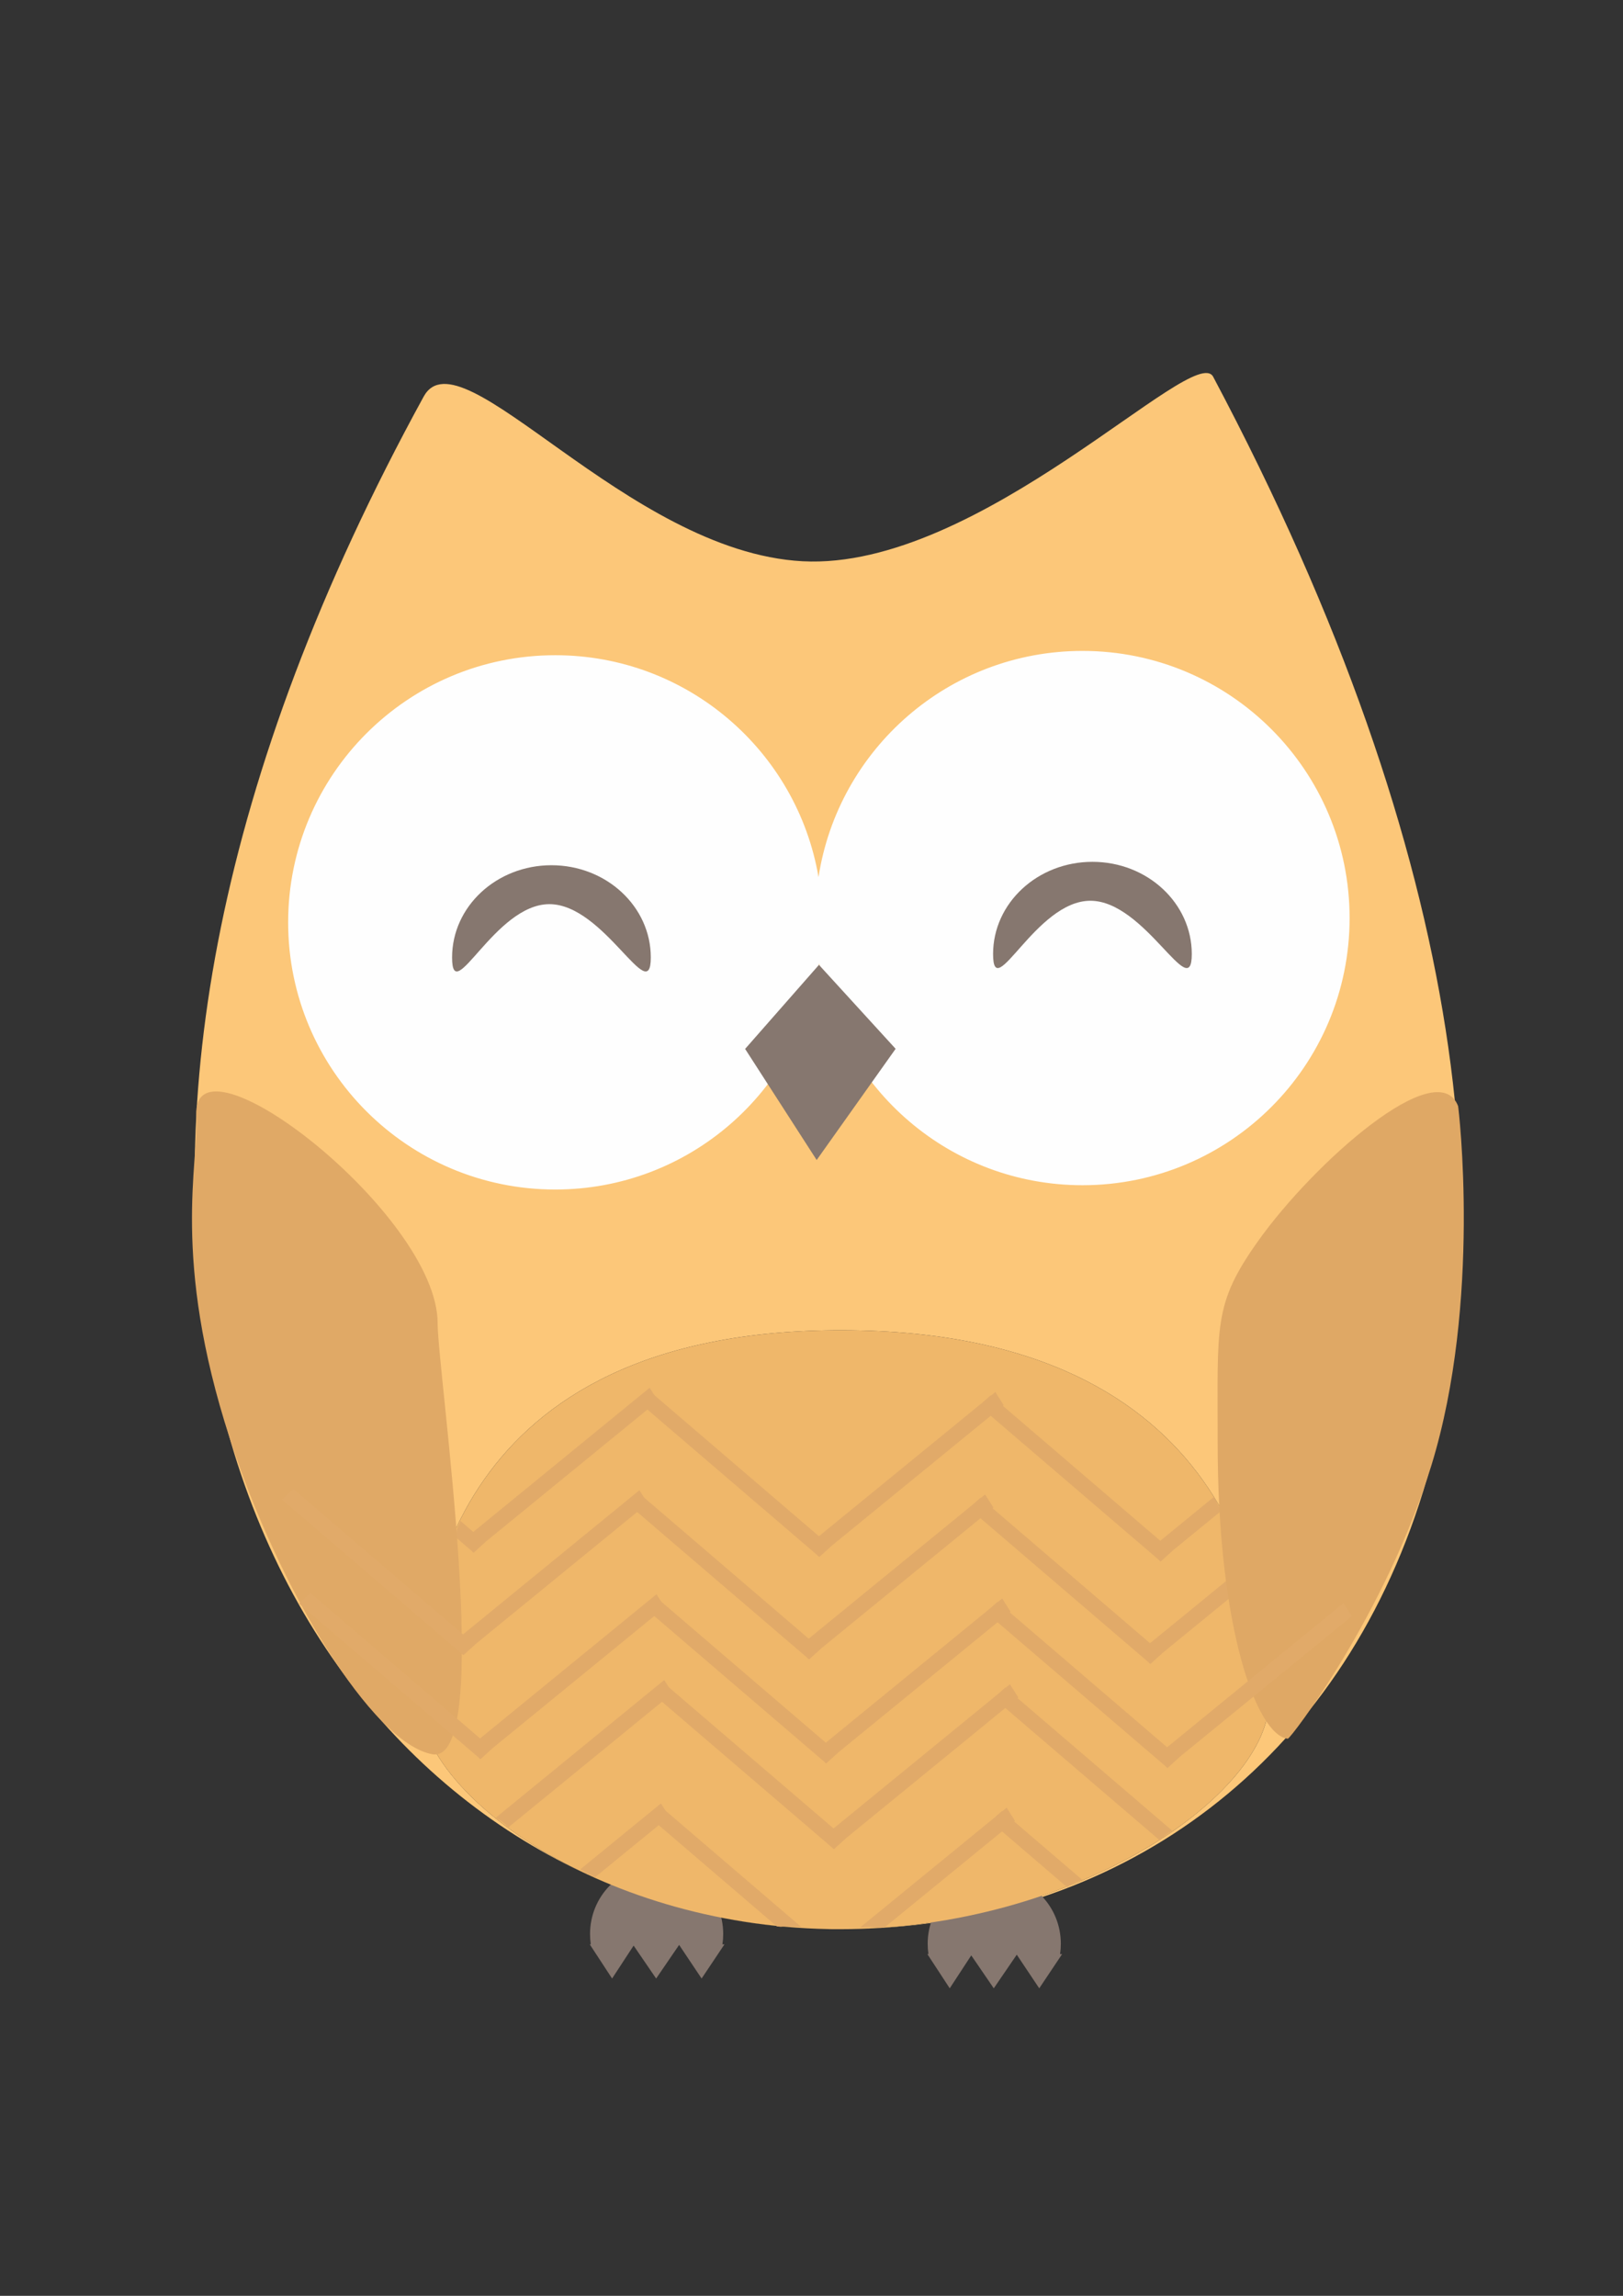 <?xml version="1.0" encoding="UTF-8"?>
<!DOCTYPE svg PUBLIC "-//W3C//DTD SVG 1.1//EN" "http://www.w3.org/Graphics/SVG/1.1/DTD/svg11.dtd">
<!-- Creator: CorelDRAW 2019 (64-Bit) -->
<svg xmlns="http://www.w3.org/2000/svg" xml:space="preserve" width="210mm" height="297mm" version="1.1" style="shape-rendering:geometricPrecision; text-rendering:geometricPrecision; image-rendering:optimizeQuality; fill-rule:evenodd; clip-rule:evenodd"
viewBox="0 0 21000 29700"
 xmlns:xlink="http://www.w3.org/1999/xlink"
 xmlns:xodm="http://www.corel.com/coreldraw/odm/2003">
 <rect x="0" y="0" width="21000" height="29700" fill="#333333" stroke="none"/>
 <defs>
  <style type="text/css">
   <![CDATA[
    .fil3 {fill:#FEFEFE}
    .fil1 {fill:#86776F}
    .fil6 {fill:#DFA865}
    .fil5 {fill:#E0A966}
    .fil4 {fill:#E1AA69}
    .fil2 {fill:#EFB76A}
    .fil0 {fill:#FCC779}
   ]]>
  </style>
 </defs>
 <g id="Warstwa_x0020_1">
  <path class="fil0" d="M15697.48 4874.52c6684.76,12593.86 1860.37,20024.22 -4750.2,20081.97 2998.93,-29.3 5472.61,-1741.3 5472.61,-2956.8 0,-1226.02 -446.46,-4781.51 -5519.94,-4791.03 -5073.49,-9.52 -5466.95,3565.01 -5466.95,4791.03 0,735.38 864.51,1652.54 2211.1,2268.86 -4779.55,-2156.56 -7589.19,-9231.47 -2162.06,-19138.31 476.21,-869.33 2625.1,2009.49 4902.42,2130.46 2300.02,122.17 5067.98,-2847.86 5313.02,-2386.18zm-4863.2 20082.37c-30.76,0.15 -61.36,0.75 -92.22,0.3 -44.73,-0.65 -89.21,-3.05 -133.84,-4.46 74.93,2.46 150.32,3.81 226.06,4.16zm-260.17 -5.26c-489.69,-17.38 -972.71,-80.09 -1444.42,-186.49 456.28,102.14 940.55,167.86 1444.42,186.49zm-1478.63 -194.25c-64.97,-14.98 -129.79,-30.5 -194.35,-47.13 64.21,16.43 128.98,32.2 194.35,47.13z"/>
  <path class="fil1" d="M12864.7 24264.59c475.77,0 861.46,394.61 861.46,881.34 0,45.49 -3.35,90.12 -9.86,133.7l26.29 0 -147.91 221.2 -147.87 221.15 -147.92 -221.15 -142.96 -213.89 -146.21 213.89 -151.28 221.15 -151.22 -221.15 -140.1 -204.87 -133.95 204.87 -144.61 221.15 -144.61 -221.15 -144.61 -221.2 13.77 0c-6.51,-43.58 -9.87,-88.21 -9.87,-133.7 0,-486.73 385.7,-881.34 861.46,-881.34z"/>
  <path class="fil1" d="M8496.04 24138.01c475.77,0 861.46,394.61 861.46,881.35 0,45.48 -3.35,90.11 -9.86,133.69l26.29 0 -147.91 221.2 -147.87 221.15 -147.92 -221.15 -142.96 -213.89 -146.21 213.89 -151.28 221.15 -151.22 -221.15 -140.11 -204.87 -133.94 204.87 -144.61 221.15 -144.61 -221.15 -144.61 -221.2 13.77 0c-6.51,-43.58 -9.87,-88.21 -9.87,-133.69 0,-486.74 385.7,-881.35 861.46,-881.35z"/>
  <path class="fil2" d="M10899.95 17208.66c5073.48,9.52 5519.94,3565.01 5519.94,4791.03 0,1226.02 -2516.65,2957.5 -5550.6,2957.5 -3033.94,0 -5436.29,-1731.48 -5436.29,-2957.5 0,-1226.02 393.46,-4800.55 5466.95,-4791.03z"/>
  <path class="fil3" d="M7184.42 8476.3c1709.04,0 3128.11,1240.64 3406.37,2870.34 255.06,-1657.05 1687.15,-2926.04 3415.63,-2926.04 1908.71,0 3456.06,1547.35 3456.06,3456.05 0,1908.71 -1547.35,3456.06 -3456.06,3456.06 -1709.04,0 -3128.11,-1240.64 -3406.37,-2870.34 -255.06,1657.05 -1687.15,2926.04 -3415.63,2926.04 -1908.71,0 -3456.06,-1547.35 -3456.06,-3456.05 0,-1908.71 1547.35,-3456.06 3456.06,-3456.06z"/>
  <polygon class="fil1" points="9641.07,13569.37 10596.35,12481.95 11588.44,13568.02 10566.89,15006.72 "/>
  <path class="fil1" d="M7135.13 11193.12c709.98,0 1285.53,534.01 1285.53,1192.76 0,658.74 -602.04,-689.2 -1312.03,-689.2 -709.98,0 -1259.03,1347.94 -1259.03,689.2 0,-658.75 575.54,-1192.76 1285.53,-1192.76z"/>
  <path class="fil1" d="M14135.01 11149.14c709.98,0 1285.52,534.01 1285.52,1192.76 0,658.74 -602.04,-689.2 -1312.02,-689.2 -709.99,0 -1259.03,1347.94 -1259.03,689.2 0,-658.75 575.54,-1192.76 1285.53,-1192.76z"/>
  <path class="fil4" d="M3928.25 17937.19l1859.48 1593.04c-15.74,19.28 -25.9,47.27 -25.9,85.33 0,19.24 -25.15,49.31 -43.18,107.43 -0.95,3.06 -1.8,6.07 -2.61,9.07l-1936.31 -1658.86 148.52 -136.01zm2028.89 1738.17l320.89 274.91 -148.52 136.01 -249.07 -213.38c39.98,-39.69 18.41,-70.85 43.34,-122.42 16.07,-33.24 27.44,-47.55 33.36,-75.12z"/>
  <path class="fil5" d="M5662.46 17117.45c0,634.69 749.96,5725.01 -69.72,5576.19 -775.01,-140.7 -1983.95,-2127.65 -2620.75,-4089.3 -756.92,-2331.47 -398.52,-3555.99 -431.88,-4170.86 -64.47,-1186.84 3122.35,1273.81 3122.35,2683.97z"/>
  <rect class="fil4" transform="matrix(3.123 -2.552 -1.744 -2.756 6117.37 20081.2)" width="767.29" height="61.74"/>
  <rect class="fil4" transform="matrix(3.062 2.624 2.406 -2.203 8252.71 18128.4)" width="767.29" height="61.74"/>
  <rect class="fil4" transform="matrix(3.123 -2.552 -1.744 -2.756 10590.4 20136.4)" width="767.29" height="61.74"/>
  <rect class="fil4" transform="matrix(3.062 2.624 2.406 -2.203 12669.2 18187.2)" width="767.29" height="61.74"/>
  <path class="fil4" d="M14899.2 20025.05l809.1 -661.16c1.48,3.9 3.18,7.74 5.13,11.51 8.15,20.8 17.98,37.82 28.88,51.52 2.87,18.7 11.08,36.85 24.88,52.03 6.88,8.76 18.95,37.67 39.18,62.97l-799.49 653.31 -107.68 -170.18zm1031.57 -661.83c-2.82,-20.32 -12.2,-42 -30.13,-63.73 -0.03,-0.04 -14.21,-34.62 -42.9,-57.73l1437.42 -1174.6 107.68 170.18 -1439.52 1176.32c-8.88,-17.15 -19.84,-34.72 -32.55,-50.44z"/>
  <rect class="fil4" transform="matrix(3.062 2.624 2.406 -2.203 3647.17 19398.5)" width="767.29" height="61.74"/>
  <rect class="fil4" transform="matrix(3.123 -2.552 -1.744 -2.756 5984.83 21406.5)" width="767.29" height="61.74"/>
  <rect class="fil4" transform="matrix(3.062 2.624 2.406 -2.203 8120.17 19453.7)" width="767.29" height="61.74"/>
  <rect class="fil4" transform="matrix(3.123 -2.552 -1.744 -2.756 10457.8 21461.7)" width="767.29" height="61.74"/>
  <rect class="fil4" transform="matrix(3.062 2.624 2.406 -2.203 12536.7 19512.5)" width="767.29" height="61.74"/>
  <rect class="fil4" transform="matrix(3.123 -2.552 -1.744 -2.756 14874.3 21520.5)" width="767.29" height="61.74"/>
  <rect class="fil4" transform="matrix(3.062 2.624 2.406 -2.203 3868.37 20744.3)" width="767.29" height="61.74"/>
  <rect class="fil4" transform="matrix(3.123 -2.552 -1.744 -2.756 6206.03 22752.3)" width="767.29" height="61.74"/>
  <rect class="fil4" transform="matrix(3.062 2.624 2.406 -2.203 8341.37 20799.5)" width="767.29" height="61.74"/>
  <rect class="fil4" transform="matrix(3.123 -2.552 -1.744 -2.756 10679 22807.5)" width="767.29" height="61.74"/>
  <path class="fil6" d="M16662.95 22493.08c-400.75,-41.49 -910.03,-1425.52 -907.51,-3841.93 1.6,-1509.07 -61.64,-1774.25 522.54,-2595.59 722.32,-1015.57 2321.51,-2431.21 2588.23,-1746.94 5.19,13.42 306.15,2530.19 -345.38,4648.78 -591.17,1922.46 -1823.18,3539.23 -1857.88,3535.68z"/>
  <rect class="fil4" transform="matrix(3.062 2.624 2.406 -2.203 12757.9 20858.3)" width="767.29" height="61.74"/>
  <rect class="fil4" transform="matrix(3.123 -2.552 -1.744 -2.756 15095.5 22866.3)" width="767.29" height="61.74"/>
  <path class="fil4" d="M6412.32 23516.63l2182.1 -1783.13 107.65 170.16 -2126.35 1737.6c-46.39,-54.7 -102.19,-95.97 -163.4,-124.63z"/>
  <rect class="fil4" transform="matrix(3.062 2.624 2.406 -2.203 8441.46 21908.8)" width="767.29" height="61.74"/>
  <rect class="fil4" transform="matrix(3.123 -2.552 -1.744 -2.756 10779.1 23916.8)" width="767.29" height="61.74"/>
  <path class="fil4" d="M13006.51 21831.63l2161.87 1852.11c-60.41,30.2 -114.96,72.68 -158.94,127.08l-2151.45 -1843.19 148.52 -136z"/>
  <path class="fil4" d="M7507.1 24183.89l1044.89 -853.84 107.65 170.15 -966.85 790.08c-32.41,-22.74 -67.92,-41.67 -106.09,-56 -24.8,-19.18 -51.45,-36.06 -79.6,-50.39z"/>
  <path class="fil4" d="M8547.59 23369.32l1824 1562.68c-89.61,-10.97 -180.23,-13.78 -270.19,-5.91 -17.08,-2.31 -33.71,-4.01 -50.09,-5.26l-1652.24 -1415.52 148.52 -135.99z"/>
  <path class="fil4" d="M11129.06 24934.55l1895.94 -1549.3 107.64 170.15 -1690.91 1381.76c-29.1,-0.55 -58.51,0.45 -87.96,2.75 -72.98,-14.98 -149.62,-16.38 -224.71,-5.36z"/>
  <path class="fil4" d="M12964.08 23428.17l1040.79 891.67c-72.13,17.78 -137.65,51.54 -194.5,96.57l-994.8 -852.24 148.51 -136z"/>
 </g>
</svg>
